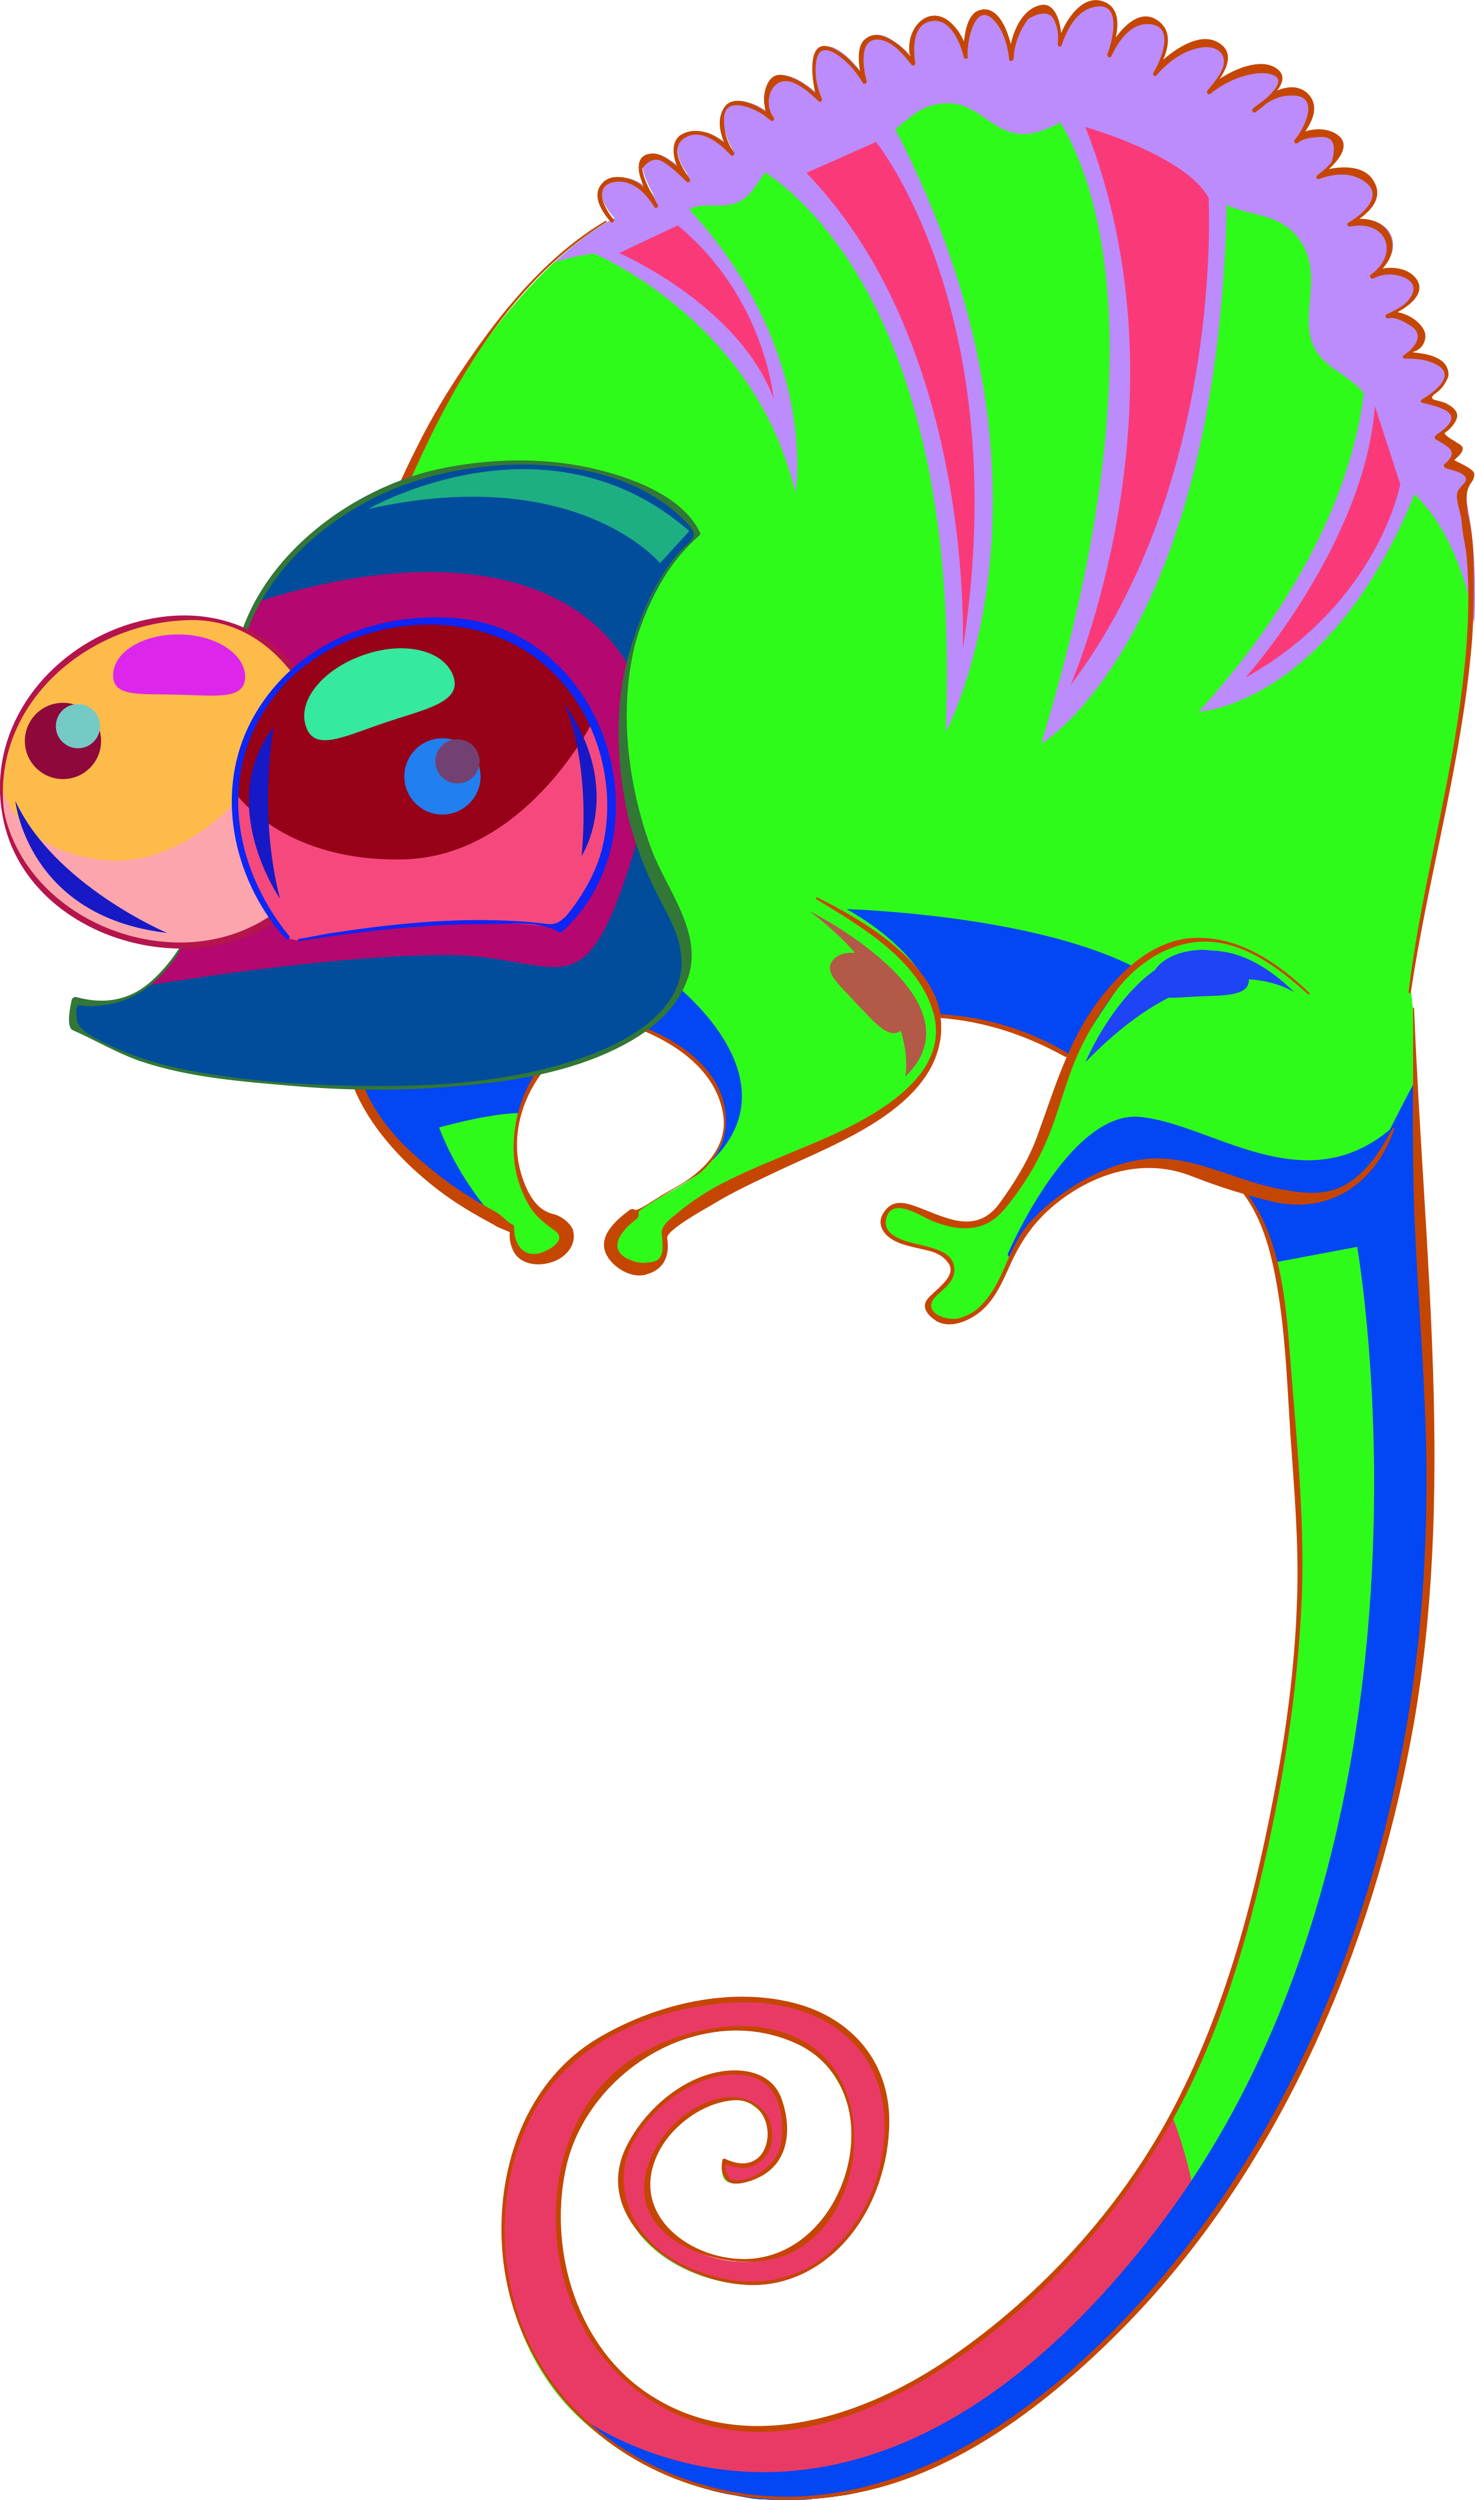 <?xml version="1.0" standalone="no"?>
<svg version="1.1" x="0" y="0" width="100%" height="100%" viewBox="0.05 0.2 267 452.3" xmlns="http://www.w3.org/2000/svg" xmlns:xlink="http://www.w3.org/1999/xlink">
	  <style type="text/css">.st1{stroke:none;stroke-width:1;stroke-linecap:butt;stroke-linejoin:miter;fill:url(#2203DA4E-B357-D888-0428-45F458F15847);fill-rule:nonZero;}
	.st2{stroke:none;stroke-width:1;stroke-linecap:butt;stroke-linejoin:miter;fill:url(#DE963FE2-128F-750A-BC49-66ECBA714797);fill-rule:nonZero;}
	.st3{stroke:none;stroke-width:1;stroke-linecap:butt;stroke-linejoin:miter;fill:url(#42F0562F-F0C7-A6BA-0463-F552063AE399);fill-rule:nonZero;}
	.st4{stroke:none;stroke-width:1;stroke-linecap:butt;stroke-linejoin:miter;fill:url(#2D99F92D-74B4-1B01-94C0-78FC0E49F241);fill-rule:nonzero;}
	.st5{stroke:none;stroke-width:1;stroke-linecap:butt;stroke-linejoin:miter;fill:url(#3C296667-9EA6-D107-F6B8-43F72703DC3F);fill-rule:nonZero;}
	.st6{stroke:none;stroke-width:1;stroke-linecap:butt;stroke-linejoin:miter;fill:url(#C7A46EE4-F2E0-AF74-EEBB-D031768054F0);fill-rule:nonZero;}
	.st7{stroke:none;stroke-width:1;stroke-linecap:butt;stroke-linejoin:miter;fill:#f36101;fill-opacity:1;fill-rule:nonzero;}
	.st8{stroke:none;stroke-width:1;stroke-linecap:butt;stroke-linejoin:miter;fill:url(#BAE6CDE3-2506-4EE7-4A92-1BE19E758D1A);fill-rule:nonzero;}
	.st9{stroke:none;stroke-width:1;stroke-linecap:butt;stroke-linejoin:miter;fill:url(#B5813AC1-FB0A-ECE6-96EC-AF1F2DB5E27A);fill-rule:nonZero;}
	.st10{stroke:none;stroke-width:1;stroke-linecap:butt;stroke-linejoin:miter;fill:#008497;fill-opacity:1;fill-rule:nonZero;}
	.st11{stroke:none;stroke-width:1;stroke-linecap:butt;stroke-linejoin:miter;fill:url(#F0D47C96-C75F-FC97-D648-911EF0C1262F);fill-rule:nonZero;}
	.st12{stroke:none;stroke-width:1;stroke-linecap:butt;stroke-linejoin:miter;fill:url(#9685461B-31D0-8AA1-40CD-8A5CEEAEE4A7);fill-rule:nonZero;}
	.st13{stroke:none;stroke-width:1;stroke-linecap:butt;stroke-linejoin:miter;fill:url(#E3387014-F591-DCBA-1E88-B9B659DD0D30);fill-rule:nonZero;}
	.st14{stroke:none;stroke-width:1;stroke-linecap:butt;stroke-linejoin:miter;fill:url(#F4737843-579E-982B-D17B-36A291C25A83);fill-rule:nonZero;}
	.st15{stroke:none;stroke-width:1;stroke-linecap:butt;stroke-linejoin:miter;fill:url(#D16A98A5-F264-F832-8AC3-61AD61608337);fill-rule:nonZero;}
	.st16{stroke:none;stroke-width:1;stroke-linecap:butt;stroke-linejoin:miter;fill:url(#FC7E2133-6CF0-CB96-A608-9CE5DB75C41F);fill-rule:nonZero;}
	.st17{stroke:none;stroke-width:1;stroke-linecap:butt;stroke-linejoin:miter;fill:#ffffff;fill-opacity:1;fill-rule:nonZero;}
	.st18{stroke:none;stroke-width:1;stroke-linecap:butt;stroke-linejoin:miter;fill:#ffffff;fill-opacity:1;fill-rule:nonZero;}
	.st19{stroke:none;stroke-width:1;stroke-linecap:butt;stroke-linejoin:miter;fill:url(#6FCA0D5F-BB52-CD96-24BB-6FF5D8DBDA73);fill-rule:nonZero;}
	.st20{stroke:none;stroke-width:1;stroke-linecap:butt;stroke-linejoin:miter;fill:#1a171b;fill-opacity:1;fill-rule:nonZero;}
	.st21{stroke:none;stroke-width:1;stroke-linecap:butt;stroke-linejoin:miter;fill:#ffe616;fill-opacity:1;fill-rule:nonZero;}
	.st22{stroke:none;stroke-width:1;stroke-linecap:butt;stroke-linejoin:miter;fill:url(#061864BF-C6A9-42E7-3A5F-4772D30E68D8);fill-rule:nonZero;}
	.st23{stroke:none;stroke-width:1;stroke-linecap:butt;stroke-linejoin:miter;fill:#1a171b;fill-opacity:1;fill-rule:nonZero;}
	.st24{stroke:none;stroke-width:1;stroke-linecap:butt;stroke-linejoin:miter;fill:#ffe616;fill-opacity:1;fill-rule:nonZero;}
	.st25{stroke:none;stroke-width:1;stroke-linecap:butt;stroke-linejoin:miter;fill:#ffec35;fill-opacity:1;fill-rule:nonzero;}</style>
	  <defs>
	    <linearGradient x1="192.134" y1="72.178" x2="171.716" y2="164.162" gradientUnits="userSpaceOnUse" id="2203DA4E-B357-D888-0428-45F458F15847">
	      <stop offset="0%" style="stop-color:#0191a5;stop-opacity:1;"/>
	      <stop offset="100%" style="stop-color:#f88c01;stop-opacity:1;"/>
	    </linearGradient>
	    <radialGradient cx="111.937" cy="375.907" fx="111.937" fy="375.907" r="35.779" gradientUnits="userSpaceOnUse" id="DE963FE2-128F-750A-BC49-66ECBA714797">
	      <stop offset="0%" style="stop-color:#ffe809;stop-opacity:1;"/>
	      <stop offset="100%" style="stop-color:#f88c01;stop-opacity:1;"/>
	    </radialGradient>
	    <linearGradient x1="195.896" y1="-16.132" x2="179.518" y2="109.315" gradientUnits="userSpaceOnUse" id="42F0562F-F0C7-A6BA-0463-F552063AE399">
	      <stop offset="0%" style="stop-color:#0191a5;stop-opacity:1;"/>
	      <stop offset="100%" style="stop-color:#f88c01;stop-opacity:1;"/>
	    </linearGradient>
	    <radialGradient cx="162.738" cy="177.626" fx="162.738" fy="177.626" r="9.435" gradientUnits="userSpaceOnUse" id="3C296667-9EA6-D107-F6B8-43F72703DC3F">
	      <stop offset="0%" style="stop-color:#ffc504;stop-opacity:1;"/>
	      <stop offset="100%" style="stop-color:#fc9f02;stop-opacity:1;"/>
	    </radialGradient>
	    <radialGradient cx="213.827" cy="175.228" fx="213.827" fy="175.228" r="11.216" gradientUnits="userSpaceOnUse" id="C7A46EE4-F2E0-AF74-EEBB-D031768054F0">
	      <stop offset="0%" style="stop-color:#ffc504;stop-opacity:1;"/>
	      <stop offset="100%" style="stop-color:#fc9f02;stop-opacity:1;"/>
	    </radialGradient>
	    <linearGradient x1="71.893" y1="170.988" x2="73.427" y2="195.775" gradientUnits="userSpaceOnUse" id="B5813AC1-FB0A-ECE6-96EC-AF1F2DB5E27A">
	      <stop offset="0%" style="stop-color:#0191a5;stop-opacity:1;"/>
	      <stop offset="100%" style="stop-color:#f88c01;stop-opacity:1;"/>
	    </linearGradient>
	    <linearGradient x1="71.636" y1="171.169" x2="73.18" y2="196.121" gradientUnits="userSpaceOnUse" id="F0D47C96-C75F-FC97-D648-911EF0C1262F">
	      <stop offset="0%" style="stop-color:#005e6c;stop-opacity:1;"/>
	      <stop offset="100%" style="stop-color:#cf5002;stop-opacity:1;"/>
	    </linearGradient>
	    <linearGradient x1="102.793" y1="91.498" x2="115.791" y2="83.838" gradientUnits="userSpaceOnUse" id="9685461B-31D0-8AA1-40CD-8A5CEEAEE4A7">
	      <stop offset="0%" style="stop-color:#00b5c7;stop-opacity:1;"/>
	      <stop offset="100%" style="stop-color:#01a9f0;stop-opacity:1;"/>
	    </linearGradient>
	    <linearGradient x1="37.5" y1="124.556" x2="23.893" y2="162.172" gradientUnits="userSpaceOnUse" id="E3387014-F591-DCBA-1E88-B9B659DD0D30">
	      <stop offset="0%" style="stop-color:#ffe616;stop-opacity:1;"/>
	      <stop offset="100%" style="stop-color:#fda902;stop-opacity:1;"/>
	    </linearGradient>
	    <linearGradient x1="37.611" y1="174.443" x2="29.206" y2="148.739" gradientUnits="userSpaceOnUse" id="F4737843-579E-982B-D17B-36A291C25A83">
	      <stop offset="0%" style="stop-color:#ffe616;stop-opacity:1;"/>
	      <stop offset="100%" style="stop-color:#f88c01;stop-opacity:1;"/>
	    </linearGradient>
	    <linearGradient x1="40.597" y1="84.151" x2="39.052" y2="93.48" gradientUnits="userSpaceOnUse" id="D16A98A5-F264-F832-8AC3-61AD61608337">
	      <stop offset="0%" style="stop-color:#ffe616;stop-opacity:1;"/>
	      <stop offset="100%" style="stop-color:#f88c01;stop-opacity:1;"/>
	    </linearGradient>
	    <linearGradient x1="83.683" y1="126.349" x2="68.923" y2="167.15" gradientUnits="userSpaceOnUse" id="FC7E2133-6CF0-CB96-A608-9CE5DB75C41F">
	      <stop offset="0%" style="stop-color:#ffe616;stop-opacity:1;"/>
	      <stop offset="100%" style="stop-color:#fda902;stop-opacity:1;"/>
	    </linearGradient>
	    <linearGradient x1="86.546" y1="176.001" x2="77.703" y2="148.961" gradientUnits="userSpaceOnUse" id="6FCA0D5F-BB52-CD96-24BB-6FF5D8DBDA73">
	      <stop offset="0%" style="stop-color:#ffe616;stop-opacity:1;"/>
	      <stop offset="100%" style="stop-color:#f88c01;stop-opacity:1;"/>
	    </linearGradient>
	    <linearGradient x1="87.07" y1="83.371" x2="85.468" y2="93.039" gradientUnits="userSpaceOnUse" id="061864BF-C6A9-42E7-3A5F-4772D30E68D8">
	      <stop offset="0%" style="stop-color:#ffe616;stop-opacity:1;"/>
	      <stop offset="100%" style="stop-color:#f88c01;stop-opacity:1;"/>
	    </linearGradient>
	  </defs>
	  <g id="组372">
	    <g id="组373">
	      <path class="st1" id="路径821" d="M 264.724 88.982 C 266.824 85.882 268.324 85.882 262.224 83.882 C 265.824 80.782 265.124 81.482 260.524 78.782 C 265.524 75.582 264.024 73.382 258.024 72.182 C 265.224 68.082 262.124 63.782 254.724 64.182 C 256.924 62.982 259.124 61.782 257.524 59.482 C 256.824 58.382 253.024 56.182 251.724 56.882 C 253.824 55.882 257.824 53.782 256.424 50.882 C 255.324 48.682 250.724 48.482 248.924 49.682 C 255.124 45.582 251.924 38.482 244.724 40.182 C 254.124 35.282 247.124 28.182 239.124 31.582 C 240.824 30.382 244.024 27.382 242.624 25.182 C 241.424 23.382 236.424 23.682 235.124 25.082 C 241.324 18.182 235.524 14.282 229.724 17.782 C 237.024 11.382 225.724 10.382 219.124 16.182 C 227.624 6.882 216.324 4.482 209.324 12.882 C 215.524 3.682 205.724 -1.018 201.024 9.582 C 205.724 -1.718 195.224 -2.718 192.024 7.782 C 192.524 4.482 190.324 -0.918 186.724 2.182 C 184.824 3.882 183.124 7.782 183.224 10.382 C 183.124 7.882 180.524 -0.218 176.924 2.482 C 175.424 3.682 174.724 8.282 175.124 9.982 C 173.224 0.382 163.524 0.882 165.524 11.182 C 164.124 9.182 159.424 4.682 157.124 7.282 C 155.824 8.782 156.324 12.782 156.824 14.582 C 155.724 12.682 151.624 7.682 149.124 8.782 C 146.424 9.982 147.924 15.882 148.724 17.882 C 147.224 16.282 142.424 12.382 140.124 14.382 C 138.724 15.582 138.724 20.082 140.024 21.282 C 138.224 19.582 133.324 16.882 131.524 19.782 C 130.324 21.582 131.624 25.982 132.924 27.582 C 126.624 20.482 118.724 24.582 125.024 32.382 C 123.624 30.882 119.024 26.382 116.924 28.582 C 115.124 30.482 118.424 35.382 119.324 37.082 C 115.224 29.082 104.224 31.882 111.324 39.682 C 111.324 39.682 110.124 40.282 110.124 40.282 C 92.724 50.282 75.024 78.582 69.924 96.582 C 69.924 96.582 100.524 163.382 100.524 163.382 C 100.524 163.382 115.324 178.282 117.324 179.182 C 117.524 179.282 118.124 179.382 118.924 179.482 C 118.924 179.482 110.324 184.482 110.324 184.482 C 111.024 184.582 111.824 184.782 112.624 185.082 C 112.624 185.082 63.524 182.982 63.524 182.982 C 59.924 200.982 78.424 215.682 92.824 222.382 C 91.924 234.282 110.724 224.482 98.724 220.582 C 87.924 210.782 94.724 186.282 112.924 185.082 C 121.624 187.682 132.224 194.782 131.324 204.182 C 130.324 213.882 118.524 215.882 112.824 221.382 C 104.224 228.482 123.124 234.982 120.324 223.282 C 129.524 213.982 144.224 210.282 155.724 203.782 C 167.324 196.982 170.924 190.182 169.624 183.882 C 177.824 184.282 186.124 186.782 192.924 190.982 C 192.924 190.982 193.924 191.682 193.924 191.682 C 190.624 199.382 189.124 208.582 183.724 215.182 C 182.324 217.482 180.924 219.782 178.124 221.382 C 174.824 222.682 170.424 221.382 167.524 219.882 C 165.324 218.782 161.624 216.782 160.324 220.182 C 158.024 225.782 169.224 225.382 171.324 227.682 C 174.524 231.082 170.824 232.882 168.724 234.982 C 166.324 237.482 169.924 239.682 172.224 239.482 C 178.624 238.882 181.024 232.482 183.124 227.382 C 185.524 221.582 191.124 216.882 196.924 214.082 C 204.224 210.782 209.324 209.582 216.124 212.182 C 218.824 213.082 221.524 213.982 224.124 214.782 C 233.924 225.382 232.824 251.382 234.424 264.282 C 237.024 288.882 233.824 315.282 228.024 339.282 C 222.224 364.282 213.424 386.982 195.524 406.582 C 178.624 425.682 148.024 448.882 121.224 436.282 C 98.424 425.482 93.324 389.082 113.824 373.782 C 122.424 367.982 137.124 364.282 146.824 371.282 C 158.624 380.082 155.624 399.582 144.024 406.982 C 131.524 414.482 109.724 403.682 119.424 388.382 C 122.224 383.782 131.324 377.482 136.424 381.182 C 142.524 385.382 138.624 395.382 130.924 391.382 C 129.324 398.382 138.524 394.482 140.824 390.882 C 142.624 387.282 142.324 379.882 138.724 377.082 C 129.524 370.582 114.324 383.182 112.724 391.682 C 110.324 404.682 123.124 412.482 134.024 413.482 C 146.924 414.882 157.324 403.982 159.724 391.982 C 166.024 358.582 129.424 356.782 108.224 369.682 C 85.624 383.582 86.324 419.182 103.924 436.682 C 122.624 455.082 149.924 456.782 172.124 444.882 C 198.224 430.782 217.824 407.082 231.524 381.782 C 253.824 339.682 261.124 296.282 258.424 248.382 C 256.924 226.682 256.324 204.482 255.824 182.682 C 255.824 182.682 255.424 179.282 255.424 179.282 C 259.424 150.082 271.224 117.582 264.724 88.982  Z " style="fill:#2ffb1a"/>
	      <path class="st2" id="路径822" d="M 195.724 406.582 C 178.824 425.682 148.224 448.882 121.424 436.282 C 98.624 425.482 93.524 389.082 114.024 373.782 C 122.624 367.982 137.324 364.282 147.024 371.282 C 158.824 380.082 155.824 399.582 144.224 406.982 C 131.724 414.482 109.924 403.682 119.624 388.382 C 122.424 383.782 131.524 377.482 136.624 381.182 C 142.724 385.382 138.824 395.382 131.124 391.382 C 129.524 398.382 138.724 394.482 141.024 390.882 C 142.824 387.282 142.524 379.882 138.924 377.082 C 129.724 370.582 114.524 383.182 112.924 391.682 C 110.524 404.682 123.324 412.482 134.224 413.482 C 147.124 414.882 157.524 403.982 159.924 391.982 C 166.224 358.582 129.624 356.782 108.424 369.682 C 85.824 383.582 86.524 419.182 104.124 436.682 C 122.824 455.082 150.124 456.782 172.324 444.882 C 190.224 435.182 205.124 420.982 217.124 404.782 C 216.624 397.282 214.924 390.082 212.324 383.282 C 207.924 391.382 202.424 399.182 195.724 406.582  Z " style="fill:#e93a65"/>
	      <path class="st3" id="路径823" d="M 262.224 83.882 C 265.824 80.782 265.124 81.482 260.524 78.782 C 265.524 75.582 264.024 73.382 258.024 72.182 C 265.224 68.082 262.124 63.782 254.724 64.182 C 256.924 62.982 259.124 61.782 257.524 59.482 C 256.824 58.382 253.024 56.182 251.724 56.882 C 253.824 55.882 257.824 53.782 256.424 50.882 C 255.324 48.682 250.724 48.482 248.924 49.682 C 255.124 45.582 251.924 38.482 244.724 40.182 C 254.124 35.282 247.124 28.182 239.124 31.582 C 240.824 30.382 244.024 27.382 242.624 25.182 C 241.424 23.382 236.424 23.682 235.124 25.082 C 241.324 18.182 235.524 14.282 229.724 17.782 C 237.024 11.382 225.724 10.382 219.124 16.182 C 227.624 6.882 216.324 4.482 209.324 12.882 C 215.524 3.682 205.724 -1.018 201.024 9.582 C 205.724 -1.718 195.224 -2.718 192.024 7.782 C 192.524 4.482 190.324 -0.918 186.724 2.182 C 184.824 3.882 183.124 7.782 183.224 10.382 C 183.124 7.882 180.524 -0.218 176.924 2.482 C 175.424 3.682 174.724 8.282 175.124 9.982 C 173.224 0.382 163.524 0.882 165.524 11.182 C 164.124 9.182 159.424 4.682 157.124 7.282 C 155.824 8.782 156.324 12.782 156.824 14.582 C 155.724 12.682 151.624 7.682 149.124 8.782 C 146.424 9.982 147.924 15.882 148.724 17.882 C 147.224 16.282 142.424 12.382 140.124 14.382 C 138.724 15.582 138.724 20.082 140.024 21.282 C 138.224 19.582 133.324 16.882 131.524 19.782 C 130.324 21.582 131.624 25.982 132.924 27.582 C 126.624 20.482 118.724 24.582 125.024 32.382 C 123.624 30.882 119.024 26.382 116.924 28.582 C 115.124 30.482 118.424 35.382 119.324 37.082 C 115.224 29.082 104.224 31.882 111.324 39.682 C 111.324 39.682 110.124 40.282 110.124 40.282 C 106.924 42.182 103.624 44.682 100.424 47.682 C 102.724 46.882 105.224 46.382 107.624 46.082 C 111.424 47.782 137.224 60.182 144.024 89.382 C 144.024 89.382 148.524 63.982 124.824 38.082 C 127.424 36.682 129.924 37.982 133.124 36.982 C 135.724 36.182 136.924 33.582 138.524 31.382 C 145.924 36.182 174.324 59.482 171.224 132.682 C 171.224 132.682 195.524 88.082 162.124 23.582 C 165.224 21.082 167.124 18.982 171.424 18.882 C 176.524 18.782 178.724 22.882 183.224 24.182 C 186.524 25.082 189.224 23.682 192.024 22.382 C 198.224 32.582 210.124 63.682 188.524 134.782 C 188.524 134.782 220.324 115.882 222.124 37.282 C 226.824 39.582 232.524 38.582 235.924 44.582 C 240.324 52.382 232.524 60.882 241.624 66.982 C 244.124 68.682 245.724 69.882 246.924 71.282 C 245.724 81.682 240.324 103.382 217.024 128.982 C 217.024 128.982 240.524 127.882 256.124 89.582 C 257.324 90.782 258.424 92.082 259.524 93.582 C 263.824 99.882 265.724 106.382 266.924 113.082 C 267.324 104.882 266.924 96.782 265.124 88.982 C 266.724 85.882 268.224 85.882 262.224 83.882  Z " style="fill:#bc8bfc"/>
	      <defs>
	        <linearGradient x1="68.133%" y1="0%" x2="31.867%" y2="100%" id="2D99F92D-74B4-1B01-94C0-78FC0E49F241">
	          <stop offset="0%" style="stop-color:#0191a5;stop-opacity:1;"/>
	          <stop offset="100%" style="stop-color:#f88c01;stop-opacity:1;"/>
	        </linearGradient>
	      </defs>
	      <path class="st4" id="复合路径48" d="M 122.724 40.982 C 122.724 40.982 112.124 45.982 112.124 45.982 C 112.124 45.982 133.824 55.382 140.124 72.382 C 140.024 72.282 138.624 54.082 122.724 40.982  Z M 146.024 31.482 C 176.724 63.182 174.324 117.682 174.324 117.682 C 183.824 56.882 158.624 25.882 158.624 25.882 C 158.624 25.882 146.024 31.482 146.024 31.482  Z M 196.524 23.182 C 216.224 73.182 193.824 124.182 193.824 124.182 C 221.724 87.282 218.824 35.982 218.824 35.982 C 214.624 28.282 196.524 23.182 196.524 23.182  Z M 248.924 73.682 C 247.124 98.482 225.524 122.782 225.524 122.782 C 249.624 109.282 253.524 87.782 253.524 87.782 C 253.524 87.782 248.924 73.682 248.924 73.682  Z " style="fill:#fa3a78"/>
	      <path class="st5" id="路径828" d="M 146.524 164.982 C 149.924 167.582 152.624 170.082 154.824 172.582 C 153.324 172.482 152.024 172.782 151.124 173.582 C 148.824 175.782 151.524 177.882 154.824 181.482 C 158.124 184.882 160.824 188.382 163.124 186.682 C 164.624 191.682 163.924 194.982 163.924 194.982 C 178.424 180.982 146.524 164.982 146.524 164.982  Z " style="fill:#b35948"/>
	      <path class="st6" id="路径829" d="M 234.424 179.782 C 228.924 174.382 223.924 172.282 219.424 172.182 C 218.624 172.082 217.724 171.982 216.924 172.082 C 213.424 172.282 210.424 173.682 209.124 175.682 C 201.024 181.482 196.524 192.382 196.524 192.382 C 202.024 186.682 207.124 182.982 211.624 180.682 C 213.024 180.782 214.724 180.582 216.724 180.482 C 221.624 180.282 226.224 180.482 226.124 177.382 C 231.424 177.682 234.424 179.782 234.424 179.782  Z " style="fill:#1e44f6"/>
	      <path class="st7" id="复合路径49" d="M 131.324 204.282 C 131.224 204.882 131.124 205.482 131.024 206.082 C 131.024 206.182 130.924 206.282 130.924 206.382 C 130.824 206.882 130.624 207.282 130.424 207.682 C 130.424 207.782 130.324 207.782 130.324 207.882 C 130.124 208.382 129.824 208.782 129.624 209.182 C 129.624 209.182 129.624 209.182 129.524 209.282 C 129.224 209.782 128.924 210.182 128.524 210.582 C 128.524 210.582 128.524 210.582 128.524 210.582 C 145.024 195.082 121.224 177.482 121.224 177.482 C 121.224 177.482 118.824 179.382 118.824 179.382 C 118.824 179.382 118.824 179.382 118.824 179.382 C 118.824 179.382 118.224 179.882 118.224 179.882 C 118.224 179.882 118.224 179.882 118.224 179.882 C 118.224 179.882 112.024 184.982 112.024 184.982 C 112.024 184.982 111.824 185.082 111.824 185.082 C 111.824 185.082 111.524 185.382 111.524 185.382 C 111.924 185.282 112.424 185.282 112.824 185.282 C 121.624 187.682 132.224 194.782 131.324 204.282  Z M 257.124 220.982 C 256.924 217.082 256.824 213.182 256.724 209.282 C 256.724 209.082 256.724 208.782 256.724 208.582 C 256.624 204.282 256.424 199.982 256.324 195.682 C 256.324 195.682 256.324 195.682 256.324 195.582 C 254.824 198.282 253.324 201.282 251.624 204.582 C 235.924 217.682 219.424 203.582 206.524 202.282 C 193.624 200.882 182.424 227.182 182.424 227.182 C 182.424 227.182 183.024 227.982 183.024 227.982 C 183.124 227.782 183.224 227.582 183.224 227.382 C 185.624 221.582 191.224 216.882 197.024 214.082 C 204.324 210.782 209.424 209.582 216.224 212.182 C 218.924 213.082 221.624 213.982 224.224 214.782 C 224.624 215.182 224.924 215.582 225.224 215.982 C 225.324 216.082 225.424 216.282 225.524 216.382 C 225.724 216.682 225.924 216.982 226.224 217.282 C 226.324 217.482 226.424 217.582 226.524 217.782 C 226.724 218.082 226.924 218.482 227.124 218.882 C 227.224 218.982 227.324 219.182 227.324 219.282 C 227.624 219.782 227.824 220.282 228.124 220.882 C 228.124 220.882 228.124 220.982 228.124 220.982 C 228.324 221.482 228.624 221.982 228.824 222.582 C 228.924 222.682 228.924 222.882 229.024 222.982 C 229.224 223.382 229.324 223.882 229.524 224.282 C 229.624 224.482 229.624 224.582 229.724 224.782 C 229.924 225.282 230.024 225.782 230.224 226.282 C 230.224 226.382 230.324 226.482 230.324 226.582 C 230.524 227.182 230.724 227.882 230.824 228.582 C 230.824 228.582 230.824 228.582 230.824 228.582 C 230.824 228.582 245.724 225.782 245.724 225.782 C 245.724 225.782 264.624 332.782 208.624 404.582 C 159.524 467.582 115.624 444.482 105.424 437.782 C 105.424 437.782 105.424 437.782 105.424 437.782 C 105.424 437.782 105.424 437.782 105.424 437.782 C 106.024 438.282 106.524 438.782 107.124 439.282 C 107.124 439.282 107.124 439.282 107.224 439.282 C 107.824 439.782 108.424 440.282 109.024 440.682 C 109.024 440.682 109.024 440.682 109.124 440.782 C 109.724 441.282 110.324 441.682 110.924 442.082 C 110.924 442.082 111.024 442.082 111.024 442.182 C 111.624 442.582 112.224 442.982 112.824 443.382 C 112.824 443.382 112.924 443.382 112.924 443.482 C 113.524 443.882 114.124 444.282 114.724 444.582 C 114.724 444.582 114.824 444.582 114.824 444.682 C 115.424 445.082 116.024 445.382 116.624 445.682 C 116.624 445.682 116.724 445.782 116.724 445.782 C 117.324 446.082 117.924 446.382 118.524 446.782 C 118.624 446.782 118.624 446.882 118.724 446.882 C 119.324 447.182 119.924 447.482 120.624 447.782 C 120.724 447.782 120.724 447.882 120.824 447.882 C 121.424 448.182 122.024 448.382 122.724 448.682 C 122.724 448.682 122.924 448.782 122.924 448.782 C 123.524 448.982 124.124 449.282 124.724 449.482 C 124.824 449.482 124.924 449.582 125.024 449.582 C 125.624 449.782 126.224 449.982 126.824 450.182 C 126.924 450.182 127.024 450.282 127.124 450.282 C 127.724 450.482 128.324 450.582 128.924 450.782 C 129.024 450.782 129.124 450.882 129.224 450.882 C 129.824 450.982 130.424 451.182 131.024 451.282 C 131.124 451.282 131.324 451.382 131.424 451.382 C 132.024 451.482 132.624 451.582 133.224 451.682 C 133.324 451.682 133.524 451.682 133.624 451.782 C 134.224 451.882 134.824 451.982 135.324 452.082 C 135.524 452.082 135.624 452.082 135.824 452.182 C 136.424 452.282 136.924 452.282 137.524 452.382 C 137.724 452.382 137.824 452.382 138.024 452.382 C 138.624 452.382 139.124 452.482 139.724 452.482 C 139.924 452.482 140.124 452.482 140.324 452.482 C 140.824 452.482 141.424 452.482 141.924 452.482 C 142.124 452.482 142.324 452.482 142.524 452.482 C 143.024 452.482 143.624 452.482 144.124 452.482 C 144.324 452.482 144.524 452.482 144.824 452.482 C 145.324 452.482 145.824 452.482 146.424 452.382 C 146.624 452.382 146.924 452.382 147.124 452.282 C 147.624 452.282 148.124 452.182 148.624 452.182 C 148.924 452.182 149.124 452.082 149.424 452.082 C 149.924 451.982 150.424 451.982 150.924 451.882 C 151.224 451.882 151.424 451.782 151.724 451.782 C 152.224 451.682 152.624 451.682 153.124 451.582 C 153.424 451.582 153.724 451.482 154.024 451.382 C 154.524 451.282 154.924 451.182 155.424 451.082 C 155.724 450.982 156.024 450.982 156.324 450.882 C 156.724 450.782 157.224 450.682 157.624 450.582 C 157.924 450.482 158.224 450.382 158.624 450.282 C 159.024 450.182 159.424 450.082 159.824 449.982 C 160.124 449.882 160.524 449.782 160.824 449.682 C 161.224 449.582 161.624 449.482 162.024 449.282 C 162.324 449.182 162.724 449.082 163.024 448.882 C 163.424 448.782 163.724 448.582 164.124 448.482 C 164.524 448.382 164.824 448.182 165.224 448.082 C 165.524 447.982 165.924 447.782 166.224 447.682 C 166.624 447.482 167.024 447.382 167.424 447.182 C 167.724 447.082 168.024 446.882 168.324 446.782 C 168.824 446.582 169.224 446.382 169.624 446.182 C 169.924 446.082 170.124 445.982 170.424 445.782 C 171.124 445.482 171.824 445.082 172.524 444.682 C 198.624 430.582 218.224 406.882 231.924 381.582 C 254.224 339.482 261.524 296.082 258.824 248.182 C 258.524 244.282 258.324 240.282 258.124 236.282 C 258.124 235.482 258.024 234.682 258.024 233.982 C 257.824 230.082 257.624 226.182 257.524 222.282 C 257.124 221.982 257.124 221.482 257.124 220.982  Z M 170.324 183.982 C 178.324 184.482 186.324 186.982 193.024 190.982 C 193.024 190.982 194.024 191.682 194.024 191.682 C 193.524 192.782 193.124 193.882 192.724 195.082 C 192.724 195.082 192.724 194.982 192.824 194.982 C 195.924 187.382 205.224 175.082 205.224 175.082 C 186.424 165.582 153.324 164.682 153.324 164.682 C 167.124 172.482 169.824 181.582 170.324 183.982  Z M 94.424 201.582 C 94.624 200.782 94.924 199.982 95.124 199.182 C 95.124 199.182 95.124 199.182 95.124 199.182 C 95.724 197.682 96.424 196.182 97.324 194.782 C 97.324 194.782 97.324 194.682 97.424 194.682 C 97.824 193.982 98.324 193.382 98.824 192.782 C 98.824 192.682 98.924 192.682 98.924 192.582 C 99.924 191.382 101.024 190.282 102.224 189.282 C 102.324 189.182 102.424 189.182 102.424 189.082 C 103.024 188.582 103.624 188.182 104.324 187.782 C 104.424 187.682 104.524 187.682 104.624 187.582 C 105.324 187.182 106.024 186.782 106.724 186.482 C 106.424 185.882 106.024 185.282 105.524 184.682 C 102.524 180.582 97.324 177.482 88.124 178.982 C 79.424 180.482 72.124 181.482 66.024 182.982 C 66.024 182.982 66.024 182.982 66.024 182.982 C 65.124 183.182 64.224 183.382 63.424 183.682 C 61.624 194.382 67.624 203.882 75.824 211.282 C 75.824 211.282 75.924 211.382 75.924 211.382 C 76.224 211.682 76.624 211.982 77.024 212.282 C 77.124 212.282 77.124 212.382 77.224 212.382 C 77.524 212.682 77.924 212.982 78.224 213.182 C 78.224 213.182 78.424 213.382 78.424 213.382 C 78.724 213.682 79.124 213.882 79.424 214.182 C 79.524 214.282 79.624 214.282 79.624 214.382 C 79.924 214.682 80.324 214.882 80.624 215.182 C 80.724 215.282 80.824 215.282 80.824 215.382 C 81.224 215.682 81.524 215.882 81.924 216.182 C 82.024 216.182 82.024 216.282 82.124 216.282 C 84.624 217.982 87.224 219.582 89.724 220.882 C 89.624 220.782 89.524 220.682 89.524 220.582 C 83.924 214.082 81.024 208.082 79.524 204.182 C 84.424 202.882 90.024 201.582 94.424 201.582  Z " style="fill:#0346f3"/>
	      <defs>
	        <linearGradient x1="61.099%" y1="0%" x2="38.901%" y2="100%" id="BAE6CDE3-2506-4EE7-4A92-1BE19E758D1A">
	          <stop offset="0%" style="stop-color:#005e6c;stop-opacity:1;"/>
	          <stop offset="100%" style="stop-color:#cf5002;stop-opacity:1;"/>
	        </linearGradient>
	      </defs>
	      <path class="st8" id="复合路径50" d="M 92.324 223.182 C 92.224 224.182 92.424 225.282 92.824 226.182 C 93.924 228.982 97.324 229.382 99.824 228.582 C 102.224 227.882 104.424 225.682 103.824 222.982 C 103.524 221.582 101.624 220.182 100.324 219.882 C 97.224 219.182 95.724 216.382 94.724 213.582 C 90.224 201.082 100.324 186.782 112.924 185.382 C 120.824 187.882 129.524 193.082 130.924 201.682 C 131.824 206.782 128.524 210.882 124.624 213.582 C 123.224 214.582 121.624 215.382 120.124 216.282 C 119.524 216.582 115.524 219.382 115.024 219.082 C 114.724 218.882 114.224 218.882 113.924 219.182 C 111.524 220.982 108.024 223.982 109.924 227.382 C 111.124 229.582 114.424 231.582 117.024 230.782 C 120.224 229.882 121.324 227.482 120.824 224.182 C 120.624 222.782 127.724 218.882 128.924 218.182 C 132.824 215.782 137.024 213.882 141.224 211.882 C 151.624 206.982 169.624 200.482 170.424 186.782 C 170.424 185.982 170.424 185.182 170.324 184.382 C 178.324 184.982 185.824 187.482 192.824 191.382 C 193.224 191.582 193.624 190.982 193.224 190.682 C 186.224 186.482 178.424 184.182 170.324 183.682 C 168.524 173.782 155.724 166.382 148.024 162.582 C 147.824 162.482 147.624 162.782 147.824 162.882 C 155.824 167.782 166.324 173.782 169.024 183.482 C 172.524 196.182 154.924 203.882 146.024 207.582 C 140.824 209.782 135.624 211.782 130.624 214.382 C 127.924 215.782 125.324 217.482 123.024 219.382 C 122.024 220.282 119.724 221.682 119.824 223.282 C 119.924 224.882 120.624 228.082 118.224 228.482 C 116.824 228.782 115.624 228.782 114.224 228.182 C 109.624 226.382 112.524 222.782 115.224 220.782 C 115.624 220.482 115.724 220.082 115.624 219.482 C 115.524 218.982 126.024 213.182 127.024 212.182 C 130.424 209.082 132.124 205.182 131.224 200.482 C 129.824 192.482 121.024 187.182 113.424 184.982 C 113.424 184.882 113.424 184.682 113.224 184.682 C 113.024 184.682 112.824 184.682 112.624 184.782 C 111.824 184.582 111.024 184.382 110.224 184.182 C 110.124 184.182 110.024 184.382 110.224 184.382 C 110.824 184.482 111.324 184.682 111.924 184.882 C 99.824 186.182 92.024 198.182 93.124 209.982 C 93.324 212.582 94.224 215.282 95.424 217.582 C 96.724 220.082 98.324 221.282 100.524 222.882 C 102.724 224.482 99.624 226.282 98.224 226.782 C 94.824 227.982 93.024 225.282 93.124 222.182 C 93.124 221.982 93.024 221.882 92.924 221.782 C 91.924 221.382 90.824 219.982 89.824 219.482 C 88.024 218.482 86.224 217.482 84.524 216.382 C 80.724 213.982 77.124 211.082 73.824 207.982 C 66.524 200.982 63.124 192.882 63.724 182.782 C 63.724 182.382 63.224 182.382 63.124 182.682 C 59.024 196.482 71.124 209.782 81.424 216.982 C 84.024 218.782 86.824 220.382 89.624 221.882 C 90.024 222.282 92.324 222.982 92.324 223.182  Z M 256.024 182.582 C 256.024 182.482 255.824 182.482 255.824 182.582 C 255.924 194.482 255.624 206.382 256.024 218.382 C 256.424 230.082 257.424 241.882 257.924 253.582 C 258.924 274.982 257.824 296.582 253.724 317.582 C 246.024 357.882 227.324 398.182 196.924 426.382 C 182.324 439.882 164.424 451.182 144.124 451.882 C 125.824 452.482 106.724 443.382 97.524 427.282 C 89.724 413.682 89.224 395.382 97.024 381.682 C 104.224 368.982 119.724 362.882 133.724 362.482 C 147.324 362.082 159.424 368.982 160.124 383.582 C 160.524 393.182 156.624 402.582 149.124 408.582 C 141.424 414.682 131.124 413.882 122.824 409.482 C 114.624 405.182 110.024 395.582 115.024 387.082 C 118.924 380.482 127.924 373.882 135.924 375.882 C 141.324 377.282 142.224 383.682 141.324 388.382 C 140.724 391.682 135.624 395.782 132.124 394.382 C 132.224 394.482 130.424 391.382 131.824 391.882 C 132.624 392.182 133.324 392.382 134.224 392.382 C 134.924 392.482 135.824 392.282 136.524 391.982 C 138.424 391.082 139.724 389.282 139.824 387.182 C 140.224 381.482 135.124 378.682 130.024 379.882 C 123.824 381.382 118.524 387.082 117.024 393.082 C 113.824 405.782 131.024 411.382 140.524 408.782 C 153.524 405.182 158.024 387.082 152.124 376.282 C 144.424 362.082 122.824 365.782 112.324 374.282 C 102.024 382.682 99.024 396.982 101.424 409.582 C 104.024 423.482 113.724 434.882 127.424 438.782 C 144.524 443.682 162.424 434.882 175.924 425.082 C 190.724 414.282 203.224 399.882 212.224 383.882 C 219.624 370.682 224.324 356.182 227.924 341.482 C 232.124 324.082 235.024 306.482 235.724 288.582 C 236.224 274.082 234.624 259.382 233.524 244.982 C 232.824 235.782 231.824 224.282 226.024 216.482 C 227.524 216.882 229.124 217.282 230.724 217.682 C 241.024 219.882 249.124 214.082 252.424 204.482 C 252.524 204.282 252.224 204.182 252.124 204.382 C 249.924 208.382 247.624 212.182 243.524 214.582 C 240.024 216.582 235.824 216.082 232.124 215.382 C 224.524 214.082 217.224 209.782 209.524 209.782 C 201.224 209.782 192.024 215.282 186.524 221.282 C 183.924 224.182 182.724 227.782 181.124 231.182 C 180.224 233.082 179.124 234.882 177.624 236.382 C 176.624 237.482 175.424 238.082 174.024 238.582 C 171.624 239.482 166.424 237.582 169.624 234.582 C 171.324 232.982 173.224 231.682 172.724 229.182 C 172.324 226.982 169.824 226.282 168.124 225.782 C 165.724 225.082 159.824 224.482 160.424 220.882 C 161.224 216.682 166.224 219.882 168.124 220.782 C 169.824 221.582 171.824 222.182 173.724 222.382 C 177.624 222.682 180.124 221.282 182.524 218.182 C 185.224 214.782 187.624 210.982 189.324 206.982 C 191.024 203.182 192.124 199.082 193.524 195.082 C 195.324 189.782 198.124 184.782 201.424 180.282 C 205.224 175.082 210.624 171.082 217.124 170.582 C 224.724 170.082 231.524 175.282 236.824 180.082 C 237.024 180.282 237.224 179.982 237.024 179.782 C 231.324 174.382 224.424 169.582 216.224 169.882 C 208.924 170.182 203.124 175.682 199.024 181.082 C 193.324 188.582 190.924 197.282 187.724 205.982 C 186.124 210.282 183.624 214.282 180.924 217.982 C 176.424 223.982 170.624 220.082 165.324 218.282 C 162.924 217.482 161.124 217.582 159.824 219.882 C 158.924 221.482 159.724 223.082 161.024 224.082 C 162.724 225.382 165.224 225.782 167.324 226.282 C 169.124 226.682 170.424 227.082 171.624 228.582 C 173.624 231.082 169.024 233.682 167.824 235.382 C 166.724 236.982 168.424 238.482 169.524 239.182 C 172.024 240.682 175.424 239.182 177.424 237.582 C 179.824 235.682 181.324 232.582 182.524 229.882 C 184.824 224.582 187.524 220.682 192.224 217.182 C 199.124 212.082 207.624 209.782 215.724 212.982 C 218.824 214.182 221.924 215.282 225.124 216.182 C 229.324 221.782 230.724 229.382 231.724 236.082 C 232.824 243.882 233.124 251.782 233.624 259.582 C 234.324 269.782 235.224 279.782 234.824 289.982 C 234.424 301.982 232.824 313.882 230.524 325.582 C 226.624 345.982 221.024 366.282 210.924 384.482 C 201.324 401.582 187.124 416.682 170.824 427.582 C 155.024 438.082 133.424 444.682 116.524 432.682 C 104.024 423.782 99.224 406.382 102.624 391.882 C 106.724 374.682 127.124 362.182 144.124 369.882 C 162.024 378.082 154.024 407.882 135.624 408.882 C 125.324 409.382 113.924 401.082 119.024 390.082 C 121.324 384.982 127.224 380.582 132.824 380.182 C 141.724 379.582 140.824 395.282 131.324 390.782 C 131.124 390.682 130.824 390.782 130.824 390.982 C 129.924 395.782 133.824 395.882 137.324 394.182 C 142.824 391.582 143.424 385.482 141.624 380.182 C 139.724 374.382 133.024 373.982 128.024 375.582 C 122.024 377.482 116.624 382.482 113.724 387.982 C 106.524 401.382 122.524 412.582 134.224 413.482 C 150.624 414.782 160.924 399.082 161.024 384.182 C 161.124 372.682 153.524 364.582 142.524 362.282 C 131.024 359.782 118.124 363.082 108.224 368.982 C 96.024 376.282 90.624 390.482 90.824 404.182 C 91.024 419.182 98.024 432.782 109.924 441.782 C 123.424 451.982 140.924 454.582 157.124 450.782 C 175.124 446.582 191.024 433.882 203.724 420.982 C 231.724 392.382 248.424 352.982 255.624 313.982 C 263.624 270.682 257.724 226.382 256.024 182.582  Z M 266.324 87.582 C 266.724 87.082 266.924 86.582 266.924 85.982 C 266.924 84.882 263.124 83.582 263.324 83.382 C 263.824 82.982 265.524 81.582 264.524 80.782 C 264.124 80.382 261.124 78.882 261.624 78.482 C 262.524 77.882 263.324 76.982 263.724 75.982 C 264.224 74.682 262.924 73.782 262.024 73.282 C 260.724 72.482 257.924 72.782 260.024 71.282 C 261.024 70.582 261.624 69.682 262.124 68.582 C 262.524 67.482 261.924 66.182 261.024 65.482 C 259.724 64.582 258.424 64.282 256.924 64.082 C 254.624 63.782 256.224 64.182 257.324 62.982 C 259.624 60.182 256.024 57.182 253.024 56.682 C 255.224 55.482 258.124 53.282 256.524 50.782 C 255.224 48.882 252.624 48.382 250.324 48.782 C 254.024 44.782 251.624 39.682 246.124 39.782 C 248.424 38.182 250.424 35.782 248.724 32.982 C 247.224 30.282 243.524 30.182 240.624 30.782 C 242.324 29.182 244.324 26.782 242.624 24.982 C 241.124 23.482 238.424 23.282 236.324 23.982 C 237.824 21.782 238.924 19.082 236.624 16.982 C 235.124 15.682 233.124 15.782 231.224 16.582 C 232.324 15.182 232.724 13.682 231.124 12.582 C 228.424 10.682 223.824 12.482 220.824 14.482 C 222.324 12.282 223.324 9.582 220.724 7.982 C 217.624 5.982 213.424 8.582 210.624 10.982 C 211.724 8.382 212.124 5.482 209.424 3.782 C 206.624 1.982 203.824 4.482 202.024 6.982 C 202.624 4.282 202.524 1.282 199.524 0.382 C 196.124 -0.618 193.424 3.182 192.124 6.182 C 191.924 3.782 190.924 0.782 188.624 1.082 C 185.524 1.582 183.724 4.982 183.024 8.182 C 182.224 4.982 180.424 0.982 177.224 2.082 C 175.224 2.782 174.724 5.982 174.524 7.782 C 174.524 7.682 174.524 7.582 174.424 7.482 C 173.924 6.282 173.124 5.282 172.224 4.382 C 168.924 1.282 165.324 3.982 164.724 7.682 C 164.624 8.282 164.624 8.882 164.624 9.482 C 164.624 9.882 164.824 10.182 164.924 10.482 C 164.924 10.382 164.824 10.382 164.724 10.282 C 164.024 9.382 163.124 8.582 162.224 7.982 C 160.324 6.682 158.324 5.782 156.524 7.382 C 155.224 8.582 155.424 11.182 155.724 13.182 C 155.724 13.182 155.724 13.182 155.724 13.182 C 155.424 12.682 155.024 12.282 154.624 11.882 C 153.524 10.582 152.224 9.582 150.724 8.882 C 146.124 6.782 146.924 14.082 147.624 16.982 C 147.424 16.882 147.324 16.682 147.124 16.582 C 146.724 16.182 146.124 15.782 145.724 15.482 C 144.524 14.682 143.324 14.082 141.824 13.782 C 139.624 13.382 138.724 15.382 138.424 17.182 C 138.224 18.282 138.424 19.282 138.624 20.382 C 138.424 20.282 138.224 20.082 138.024 19.982 C 136.524 18.982 133.024 17.482 131.424 19.282 C 129.824 21.182 130.224 23.782 131.124 25.982 C 130.824 25.782 130.624 25.582 130.324 25.382 C 129.524 24.882 128.724 24.382 127.824 24.182 C 126.424 23.782 125.124 23.682 123.724 24.382 C 121.424 25.382 121.824 28.282 122.524 30.082 C 122.624 30.182 122.624 30.282 122.724 30.382 C 122.524 30.182 122.324 30.082 122.124 29.882 C 121.124 29.082 119.624 27.982 118.224 27.982 C 115.624 27.982 115.324 30.082 115.924 32.182 C 116.124 32.782 116.324 33.482 116.624 34.082 C 116.324 33.882 116.024 33.582 115.724 33.382 C 114.024 32.282 110.724 31.482 109.124 33.282 C 107.024 35.482 108.924 38.382 110.524 40.282 C 110.824 40.682 111.424 40.282 111.124 39.882 C 109.224 37.682 107.324 33.482 111.724 33.082 C 114.724 32.782 117.124 35.382 118.524 37.682 C 118.724 38.082 119.324 37.682 119.124 37.282 C 118.924 36.982 118.824 36.682 118.624 36.382 C 118.624 36.282 118.524 36.082 118.424 35.982 C 117.524 34.282 116.524 32.582 116.324 30.682 C 117.624 28.982 118.924 28.682 120.224 29.582 C 120.924 29.982 121.624 30.582 122.224 31.082 C 122.924 31.682 123.624 32.382 124.324 33.082 C 124.624 33.382 125.124 32.982 124.924 32.582 C 123.424 30.482 120.924 26.482 124.524 24.882 C 127.324 23.582 130.624 26.382 132.324 28.282 C 132.624 28.582 133.124 28.182 132.924 27.782 C 131.724 26.182 131.224 24.382 131.124 22.382 C 130.724 17.582 135.424 19.482 137.024 20.282 C 137.924 20.682 138.824 21.382 139.524 21.982 C 139.824 22.282 140.324 21.882 140.124 21.482 C 137.924 18.682 139.824 13.382 143.924 15.282 C 145.524 15.982 146.924 17.282 148.224 18.482 C 148.524 18.782 148.924 18.482 148.824 18.082 C 147.924 15.882 147.424 13.582 147.824 11.182 C 148.524 6.982 152.724 10.882 153.624 11.782 C 154.624 12.782 155.524 13.982 156.224 15.182 C 156.424 15.582 157.024 15.282 156.924 14.882 C 156.424 12.982 155.224 6.982 159.224 7.382 C 161.524 7.582 163.724 10.182 165.024 11.882 C 165.224 12.182 165.724 12.082 165.724 11.682 C 165.324 8.882 165.224 4.382 168.924 3.982 C 172.224 3.682 173.924 8.082 174.524 10.582 C 174.624 10.982 175.324 10.882 175.224 10.482 C 174.924 8.282 176.524 -0.418 180.324 4.282 C 181.724 5.982 182.524 8.682 182.724 10.882 C 182.724 11.382 183.424 11.282 183.524 10.882 C 183.624 8.182 184.624 5.682 186.224 3.582 C 188.924 2.082 190.524 2.382 191.124 4.482 C 191.624 5.582 191.624 6.982 191.524 8.182 C 191.524 8.682 192.124 8.782 192.224 8.382 C 193.224 5.382 195.124 1.782 198.624 1.382 C 203.224 0.782 201.324 7.882 200.524 9.982 C 200.324 10.482 201.024 10.782 201.224 10.382 C 202.524 7.582 204.824 4.182 208.324 4.582 C 212.824 5.082 210.124 11.282 208.824 13.382 C 208.624 13.782 209.124 14.182 209.424 13.782 C 211.624 11.282 214.324 9.282 217.624 8.782 C 219.024 8.582 220.824 8.882 221.424 10.382 C 222.324 12.482 219.724 15.182 218.624 16.582 C 218.324 16.882 218.724 17.482 219.124 17.182 C 221.624 15.182 224.424 13.882 227.524 13.482 C 228.624 13.382 229.724 13.382 230.724 13.882 C 232.624 14.782 230.324 17.182 228.524 18.582 C 227.924 18.982 227.324 19.482 226.824 19.882 C 226.524 20.182 226.924 20.782 227.324 20.482 C 227.824 20.082 228.624 19.582 229.324 18.882 C 230.624 18.082 232.024 17.482 233.724 17.482 C 239.224 17.282 236.224 23.382 234.424 25.482 C 234.124 25.782 234.524 26.382 234.924 26.082 C 236.024 25.182 237.424 25.082 238.924 24.982 C 241.324 24.782 242.024 26.282 241.124 29.482 C 240.424 30.382 239.524 31.182 238.524 31.882 C 238.124 32.182 238.424 32.782 238.824 32.582 C 241.624 31.582 244.624 31.282 247.124 33.082 C 250.724 35.682 246.424 39.182 244.124 40.482 C 243.724 40.682 244.024 41.282 244.424 41.182 C 250.924 39.882 253.524 45.982 248.224 49.882 C 247.824 50.182 248.224 50.782 248.624 50.582 C 249.424 50.182 250.324 49.882 251.224 49.882 C 253.024 49.682 258.024 50.882 254.924 54.582 C 254.024 55.682 252.324 56.482 251.024 57.082 C 250.624 57.282 250.924 57.882 251.324 57.782 C 252.724 57.482 254.124 58.382 255.324 59.082 C 258.124 60.782 256.024 63.282 254.124 64.482 C 253.824 64.682 254.024 65.082 254.324 65.082 C 256.324 65.082 258.124 65.182 259.924 66.082 C 264.224 68.182 258.824 71.682 257.424 72.482 C 257.124 72.682 257.224 72.982 257.524 73.082 C 258.924 73.382 260.124 73.682 261.424 74.282 C 264.824 75.882 260.824 78.282 259.924 78.982 C 259.724 79.182 259.724 79.482 259.924 79.682 C 262.324 81.082 264.224 81.882 261.524 84.182 C 261.224 84.382 261.524 84.782 261.724 84.882 C 262.824 85.282 266.424 85.882 265.124 87.582 C 264.724 88.082 263.924 88.782 263.824 89.382 C 263.524 90.782 264.524 92.982 264.624 94.482 C 264.724 96.582 265.324 98.682 265.524 100.782 C 266.324 109.782 265.524 118.882 264.324 127.782 C 261.924 145.182 257.124 162.182 255.024 179.682 C 255.024 179.882 255.324 179.982 255.424 179.782 C 258.424 159.782 264.024 140.282 266.124 120.182 C 266.624 115.882 266.824 111.482 266.824 107.082 C 266.824 102.382 266.924 97.582 265.724 93.082 C 265.524 90.782 265.224 89.182 266.324 87.582  Z M 70.224 96.782 C 78.724 75.782 89.724 52.782 109.824 40.382 C 110.024 40.282 109.824 40.082 109.624 40.182 C 99.824 45.982 92.024 55.082 85.624 64.282 C 81.824 69.682 78.324 75.382 75.424 81.282 C 73.024 86.082 70.524 91.182 69.524 96.482 C 69.424 96.982 70.024 97.282 70.224 96.782  Z " style="fill:#c54603"/>
	    </g>
	    <g id="组374">
	      <g id="组375">
	        <path class="st9" id="路径838" d="M 35.624 166.182 C 31.924 174.882 24.224 184.482 13.724 181.282 C 13.724 181.282 13.724 181.282 13.724 181.282 C 13.424 182.382 13.124 184.982 13.624 186.082 C 13.624 186.082 13.624 186.082 13.624 186.082 C 13.624 186.082 13.624 186.082 13.624 186.082 C 25.124 194.082 39.624 195.282 53.424 196.482 C 70.524 197.582 87.224 197.482 103.724 192.682 C 117.224 188.682 130.224 179.182 121.724 164.782 C 114.024 150.682 110.224 133.382 114.724 117.582 C 116.924 109.682 120.724 102.082 126.724 96.982 C 126.724 96.982 126.724 96.982 126.724 96.982 C 126.724 96.982 126.724 96.982 126.724 96.982 C 116.824 82.982 92.224 82.282 77.224 86.282 C 60.024 91.182 42.524 105.682 42.324 124.982 C 42.324 124.982 35.624 166.182 35.624 166.182  Z " style="fill:#024d9b"/>
	        <path class="st10" id="路径839" d="M 46.624 109.082 C 43.924 113.882 42.324 119.182 42.224 124.982 C 42.224 124.982 35.624 166.082 35.624 166.082 C 33.724 170.682 30.624 175.482 26.724 178.482 C 36.524 176.882 62.624 172.982 80.424 172.982 C 102.624 172.882 105.724 185.582 115.824 150.882 C 112.724 141.082 111.724 130.682 113.824 120.682 C 104.824 104.882 81.224 98.082 46.624 109.082  Z " style="fill:#b40770"/>
	        <path class="st11" id="路径840" d="M 35.624 166.082 C 33.724 170.082 31.424 173.882 28.224 176.982 C 24.124 181.082 19.324 182.082 13.824 180.582 C 13.524 180.482 13.124 180.782 13.024 181.082 C 12.824 182.082 11.924 185.982 13.224 186.582 C 17.324 188.382 21.124 190.682 25.424 192.182 C 34.324 195.182 43.924 195.882 53.224 196.682 C 63.524 197.582 74.024 197.582 84.224 196.582 C 93.424 195.782 103.124 194.082 111.524 189.982 C 117.224 187.182 122.524 183.282 124.624 176.982 C 127.324 168.982 120.724 161.082 118.024 153.982 C 111.124 135.482 110.724 111.082 126.724 96.982 C 126.824 96.882 126.824 96.782 126.824 96.682 C 123.624 89.682 113.524 86.282 106.624 84.782 C 97.724 82.882 88.224 83.182 79.324 85.082 C 61.024 89.182 42.024 104.882 42.024 124.982 C 42.024 125.282 42.424 125.282 42.524 124.982 C 43.624 105.582 60.224 91.082 78.124 86.382 C 93.024 82.482 113.624 83.082 124.724 95.182 C 126.724 97.382 124.924 98.082 123.224 99.882 C 121.924 101.282 120.824 102.882 119.824 104.482 C 117.324 108.382 115.624 112.882 114.224 117.382 C 111.324 126.682 111.524 136.882 113.424 146.382 C 114.424 151.282 116.224 156.082 118.324 160.582 C 120.424 165.082 123.424 169.182 123.424 174.382 C 123.424 183.882 112.124 189.382 104.524 191.882 C 93.124 195.682 80.924 196.682 68.924 196.682 C 57.224 196.682 45.324 195.982 33.824 193.782 C 28.224 192.682 22.924 190.982 17.824 188.282 C 16.424 187.582 14.024 186.282 13.924 184.482 C 13.924 183.782 13.524 181.782 14.624 182.082 C 15.924 182.382 18.624 182.182 19.924 181.882 C 27.924 180.382 32.824 173.182 35.624 166.082 C 35.724 166.082 35.624 166.082 35.624 166.082 C 35.624 166.082 35.624 166.082 35.624 166.082  Z " style="fill:#327736"/>
	      </g>
	      <path class="st12" id="路径841" d="M 66.724 92.282 C 66.724 92.282 98.924 73.682 124.824 96.282 C 124.824 96.282 119.524 102.082 119.524 102.082 C 119.524 102.082 104.524 83.882 66.724 92.282  Z " style="fill:#1dae82"/>
	      <g id="组376">
	        <path class="st13" id="路径842" d="M 0.524 146.682 C -2.276 126.982 16.224 111.882 34.624 111.982 C 57.124 112.082 68.724 145.582 54.724 162.082 C 39.324 180.182 3.924 170.282 0.524 146.682  Z " style="fill:#fdbc49"/>
	        <path class="st14" id="路径843" d="M 0.524 146.682 C 3.924 170.282 39.324 180.182 54.724 162.082 C 56.824 159.682 58.324 156.882 59.324 153.882 C 55.324 147.082 49.224 137.282 49.224 137.282 C 49.224 137.282 36.824 157.482 18.924 155.782 C 4.724 154.382 1.124 145.582 0.224 141.982 C 0.224 143.482 0.224 145.082 0.524 146.682  Z " style="fill:#fca5ad"/>
	        <path class="st15" id="路径844" d="M 0.724 146.582 C -1.276 127.182 16.324 112.582 34.724 112.382 C 50.224 112.282 59.524 128.482 60.324 142.182 C 61.224 157.982 49.824 169.882 34.224 170.682 C 19.824 171.382 4.724 162.482 1.024 148.082 C 0.924 147.682 0.824 147.082 0.724 146.582 C 0.724 146.282 0.324 146.382 0.324 146.582 C 3.724 172.282 42.824 181.282 57.124 159.682 C 64.024 149.282 62.024 134.682 55.924 124.382 C 48.724 112.382 35.824 109.082 22.924 113.282 C 8.724 117.982 -1.876 131.482 0.324 146.682 C 0.324 146.882 0.724 146.882 0.724 146.582  Z " style="fill:#b5144c"/>
	        <g id="组377">
	          <path class="st16" id="路径845" d="M 54.024 170.382 C 69.224 167.682 87.424 165.882 101.424 168.182 C 121.324 149.482 107.724 113.482 80.024 112.782 C 48.324 111.282 30.024 144.282 52.024 169.982 C 52.024 169.982 54.024 170.382 54.024 170.382  Z " style="fill:#970218"/>
	          <path class="st17" id="路径846" d="M 82.124 122.582 C 83.724 127.282 77.024 128.482 69.624 130.982 C 62.224 133.482 56.924 136.282 55.424 131.582 C 53.824 126.882 58.624 121.182 65.924 118.682 C 73.324 116.082 80.524 117.882 82.124 122.582  Z " style="fill:#35e99f"/>
	          <path class="st18" id="路径847" d="M 44.424 122.782 C 44.324 126.982 38.624 125.982 32.024 125.882 C 25.424 125.682 20.424 126.382 20.524 122.282 C 20.624 118.082 26.024 114.882 32.624 114.982 C 39.224 115.082 44.524 118.582 44.424 122.782  Z " style="fill:#dc26ec"/>
	          <path class="st19" id="路径848" d="M 52.024 169.982 C 52.024 169.982 54.024 170.382 54.024 170.382 C 69.224 167.682 87.424 165.882 101.424 168.182 C 112.224 157.982 113.124 142.682 107.324 130.782 C 105.524 134.282 93.524 155.182 73.124 155.682 C 52.324 156.182 43.524 144.982 42.524 143.482 C 41.924 151.982 44.724 161.382 52.024 169.982  Z " style="fill:#f5497e"/>
	          <g id="组378">
	            <path class="st20" id="椭圆47" d="M 79.816 133.775 C 83.622 133.596 86.853 136.537 87.032 140.343 C 87.211 144.15 84.27 147.381 80.464 147.56 C 76.657 147.739 73.426 144.798 73.247 140.991 C 73.068 137.185 76.009 133.954 79.816 133.775  Z " style="fill:#227fee"/>
	            <path class="st21" id="椭圆48" d="M 82.671 133.949 C 84.877 133.845 86.75 135.55 86.854 137.757 C 86.958 139.964 85.253 141.837 83.046 141.94 C 80.839 142.044 78.966 140.339 78.863 138.132 C 78.759 135.926 80.464 134.053 82.671 133.949  Z " style="fill:#724172"/>
	          </g>
	          <path class="st22" id="路径849" d="M 54.024 170.482 C 61.624 169.282 69.224 168.282 76.924 167.782 C 80.724 167.482 84.624 167.382 88.424 167.382 C 92.024 167.382 97.924 166.782 101.124 168.782 C 101.424 168.982 101.824 168.882 102.024 168.582 C 121.624 150.082 109.024 113.582 81.824 111.982 C 67.624 111.082 53.624 116.782 46.224 129.382 C 38.924 141.882 41.624 157.382 50.324 168.382 C 50.824 168.982 51.324 169.482 51.824 170.082 C 52.124 170.382 52.624 169.982 52.424 169.582 C 41.824 156.582 39.224 138.682 50.524 125.182 C 60.724 113.082 80.324 109.582 94.024 117.282 C 106.524 124.282 112.424 140.182 109.024 153.782 C 108.124 157.282 106.424 160.582 104.324 163.582 C 103.124 165.182 101.624 167.682 99.324 167.382 C 96.924 167.082 94.524 166.882 92.124 166.782 C 81.424 166.282 70.724 167.382 60.224 168.982 C 58.124 169.282 56.124 169.782 54.024 170.082 C 53.924 170.282 53.924 170.482 54.024 170.482 C 54.024 170.482 54.024 170.482 54.024 170.482  Z " style="fill:#0d25f5"/>
	        </g>
	        <g id="组379">
	          <path class="st23" id="椭圆49" d="M 11.126 127.358 C 14.933 127.179 18.163 130.121 18.342 133.927 C 18.52 137.734 15.579 140.964 11.773 141.143 C 7.966 141.321 4.735 138.38 4.557 134.573 C 4.379 130.767 7.32 127.536 11.126 127.358  Z " style="fill:#8e083b"/>
	          <path class="st24" id="椭圆50" d="M 13.973 127.582 C 16.18 127.479 18.052 129.184 18.156 131.391 C 18.259 133.597 16.554 135.47 14.347 135.573 C 12.14 135.677 10.268 133.971 10.164 131.765 C 10.061 129.558 11.766 127.685 13.973 127.582  Z " style="fill:#76cac6"/>
	        </g>
	        <path class="st25" id="复合路径51" d="M 102.124 127.382 C 102.124 127.382 107.024 137.182 105.324 155.082 C 105.324 155.082 113.224 143.182 102.124 127.382  Z M 2.824 145.082 C 2.824 145.082 4.924 166.082 30.324 168.982 C 30.224 168.982 9.824 160.282 2.824 145.082  Z M 50.724 162.782 C 46.624 146.682 49.624 131.682 49.624 131.682 C 38.824 145.582 50.724 162.782 50.724 162.782  Z " style="fill:#1719c6"/>
	      </g>
	    </g>
	  </g>
	</svg>